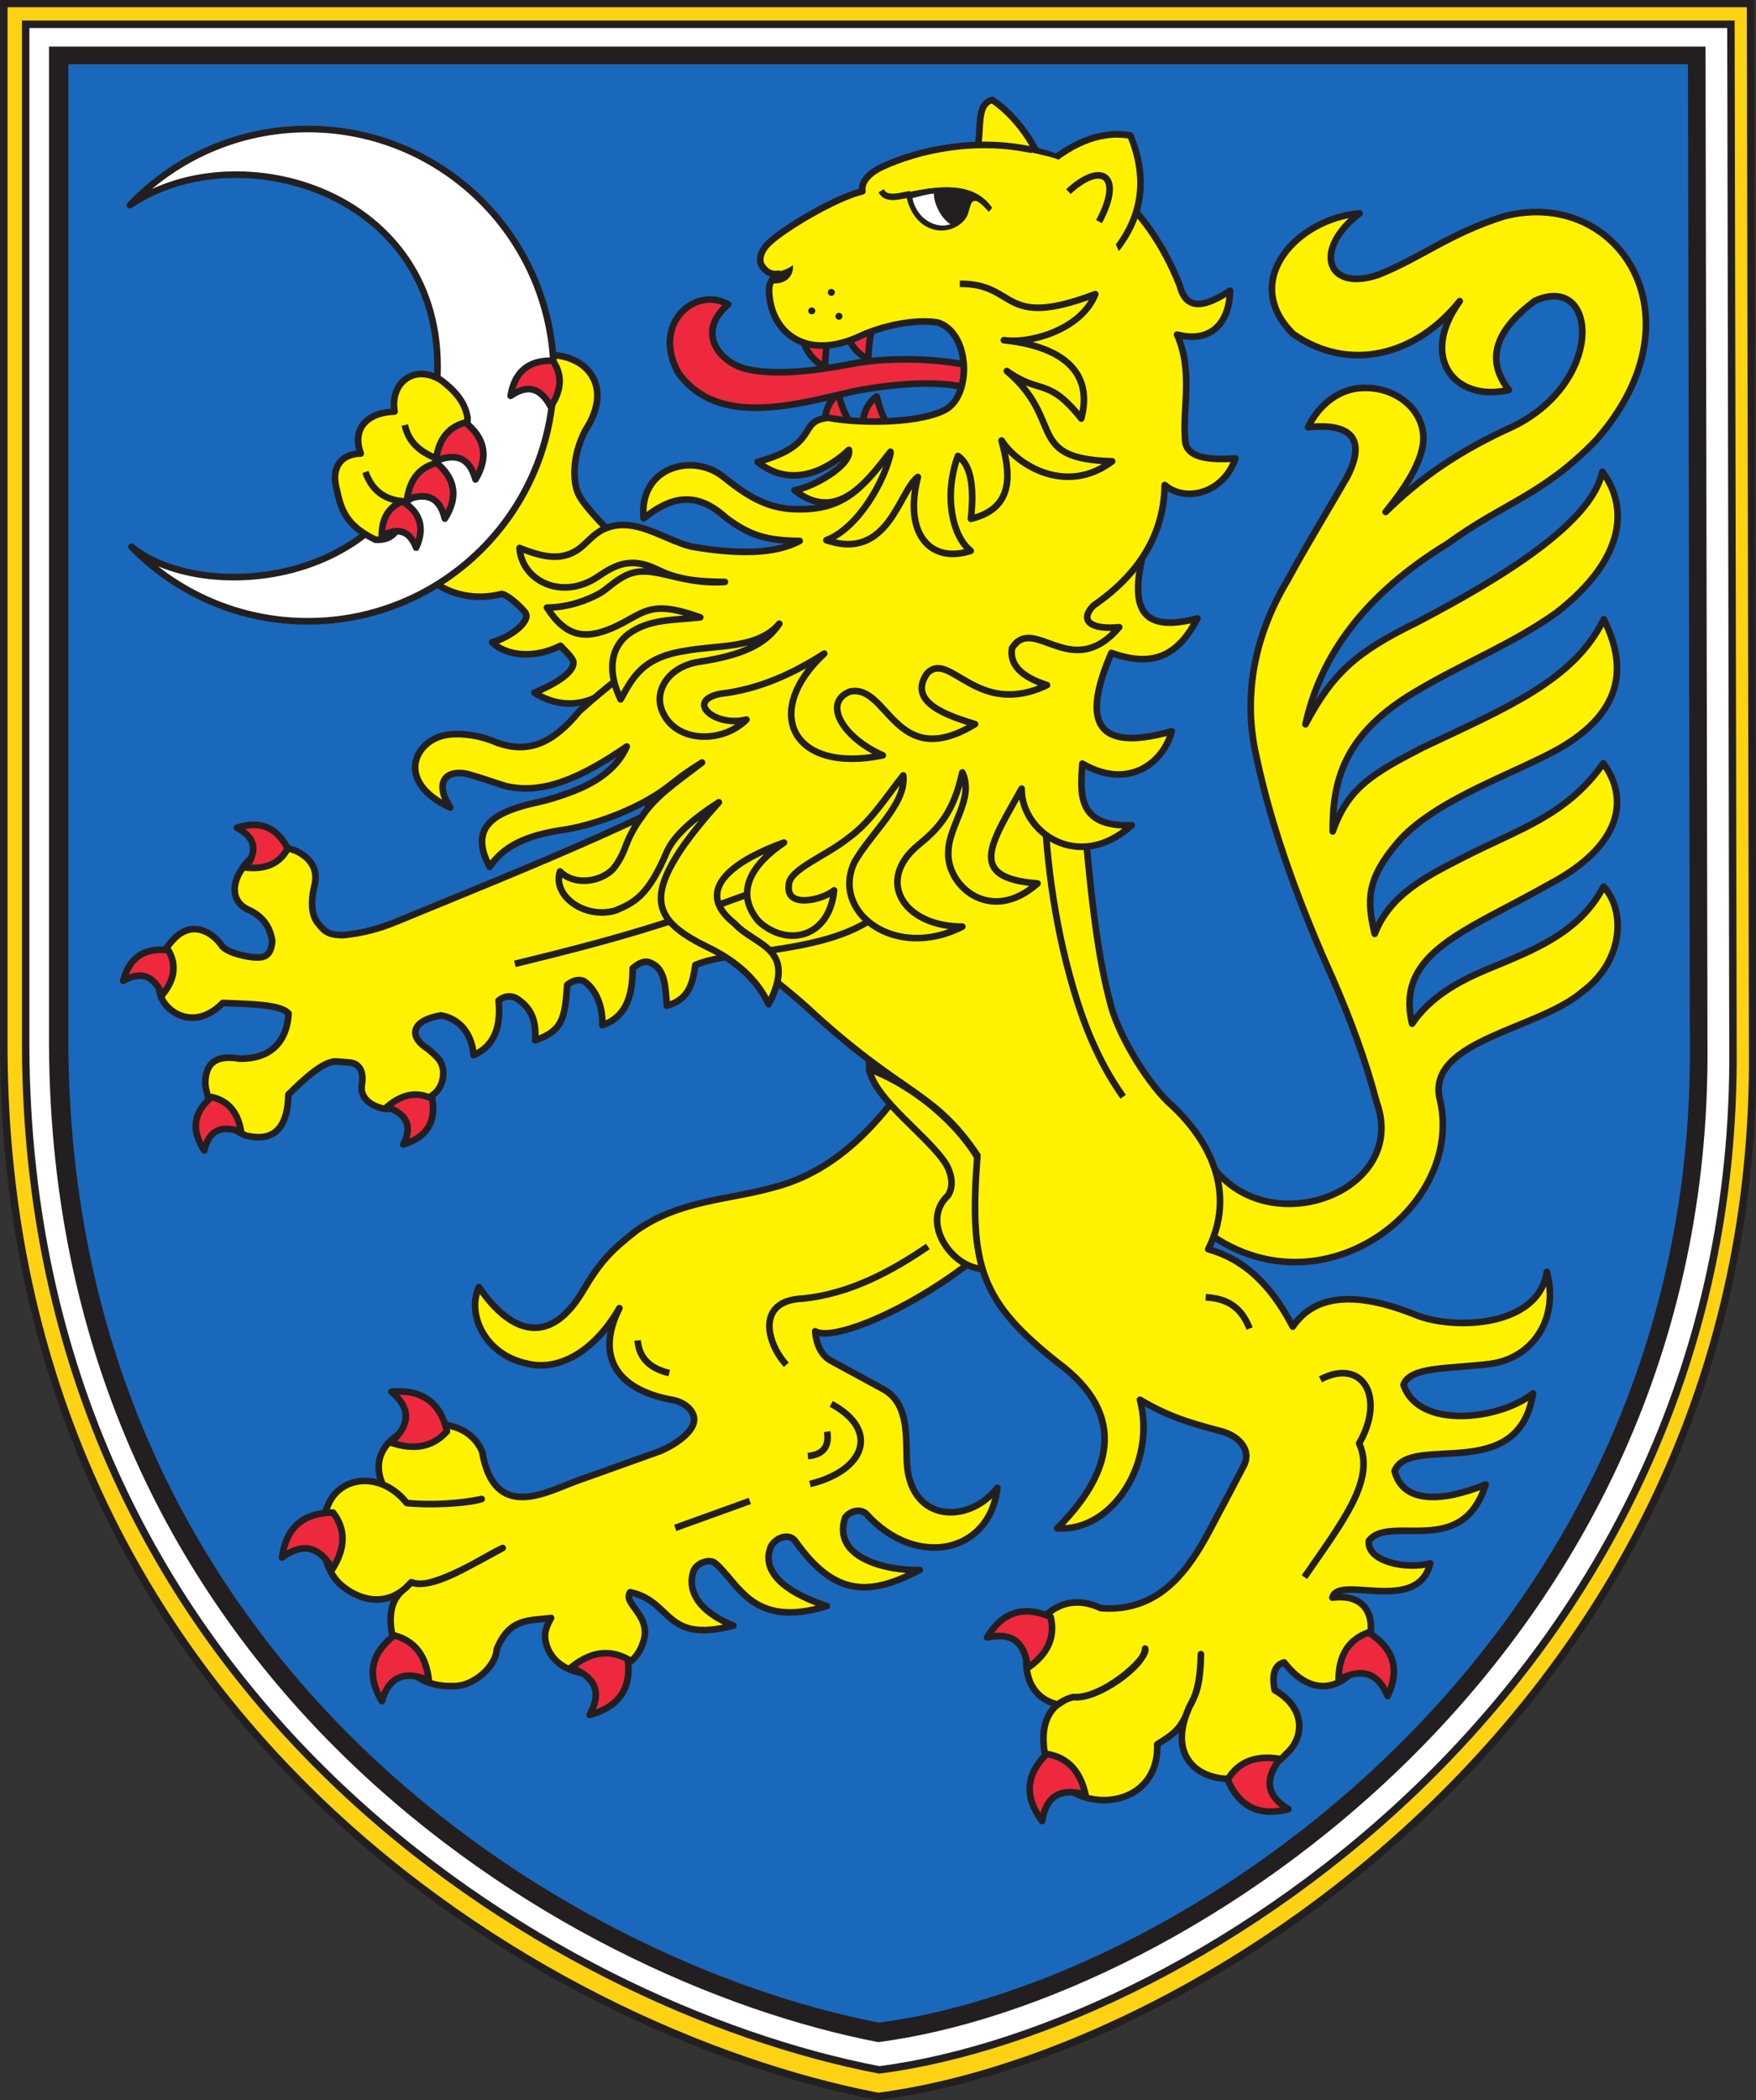 <?xml version="1.0" encoding="UTF-8" standalone="no"?>
<!-- Created with Inkscape (http://www.inkscape.org/) -->

<svg
   width="400mm"
   height="478.15mm"
   viewBox="0 0 400 478.15"
   version="1.1"
   id="svg7919"
   xmlns="http://www.w3.org/2000/svg"
   xmlns:svg="http://www.w3.org/2000/svg">
  <rect x="0" y="0" width="400" height="478.15" fill="#333333" stroke="none"/>
  <defs
     id="defs7916" />
  <g
     id="layer1">
    <g
       id="g3018"
       transform="matrix(0.843,0,0,-0.84,-180.197,760.699)">
      <path
         d="m 214.794,620.816 8e-4,283.83 H 686.775 L 687.341,620.816 C 688.814,447.328 539.659,348.912 451.067,337.415 360.343,354.847 215.659,441.191 214.794,620.816 Z"
         style="fill:#fcd213;fill-opacity:1;fill-rule:evenodd;stroke:#231f20;stroke-width:2.01;stroke-linecap:butt;stroke-linejoin:miter;stroke-miterlimit:22.926;stroke-dasharray:none;stroke-opacity:1"
         id="path3020" />
    </g>
    <g
       id="g3022"
       transform="matrix(0.823,0,0,-0.821,-180.197,760.699)">
      <path
         d="m 226.056,635.985 8e-4,283.83 h 471.98 l 0.566,-283.83 C 700.076,462.498 550.921,364.081 462.329,352.584 371.606,370.016 226.922,456.36 226.056,635.985 Z"
         style="fill:#ffffff;fill-opacity:1;fill-rule:evenodd;stroke:#231f20;stroke-width:2.056;stroke-linecap:butt;stroke-linejoin:miter;stroke-miterlimit:22.926;stroke-dasharray:none;stroke-opacity:1"
         id="path3024" />
    </g>
    <g
       id="g3026"
       transform="matrix(1.252,0,0,-1.277,-180.197,760.699)">
      <path
         d="m 152.841,409.372 6e-4,178.012 h 301.387 l 0.361,-178.012 C 455.53,300.564 360.286,238.84 303.715,231.629 245.782,242.562 153.393,296.715 152.841,409.372"
         style="fill:#231f20;fill-opacity:1;fill-rule:evenodd;stroke:none"
         id="path3028" />
    </g>
    <g
       id="g3030"
       transform="matrix(0.786,0,0,-0.783,-180.197,760.699)">
      <path
         d="m 250.148,667.941 3e-4,283.83 h 467.213 l 0.56,-283.83 C 719.38,494.453 571.731,396.038 484.034,384.54 394.226,401.972 251.004,488.316 250.148,667.941 Z"
         style="fill:#1a68bb;fill-opacity:1;fill-rule:evenodd;stroke:#1a68bb;stroke-width:2.156;stroke-linecap:butt;stroke-linejoin:miter;stroke-miterlimit:22.926;stroke-dasharray:none;stroke-opacity:1"
         id="path3032" />
    </g>
    <g
       id="g3034"
       transform="matrix(0.947,0.263,0.263,-0.947,-180.197,760.699)">
      <path
         d="m 179.217,659.511 c -9.27,2.637 -22.884,11.715 -31.843,18.059 -4.748,-5.064 -10.336,-5.779 -15.564,-4.221 3.733,2.934 7.838,6.973 6.764,9.398 -0.729,1.054 -3.128,2.217 -3.846,2.699 -5.013,-4.593 -11.534,-5.654 -15.451,-3.45 3.921,2.366 7.346,7.167 5.578,8.636 -1.054,0.874 -4.701,2.801 -6.419,2.758 -11.609,-6.69 -23.755,0.567 -21.981,6.088 l 7.666,42.405 c 8.506,13.391 28.243,10.248 22.797,-6.875 -1.431,-7.045 0.632,-12.098 1.929,-13.944 2.634,-4.336 22.714,-13.813 26.775,-15.73 27.094,-12.793 65.258,-21.208 89.296,-25.841 l -17.902,-33.702 c -20.987,0.847 -28.3,5.288 -47.799,13.721 z"
         style="fill:#fff200;fill-opacity:1;fill-rule:evenodd;stroke:#231f20;stroke-width:1.533;stroke-linecap:butt;stroke-linejoin:round;stroke-miterlimit:22.926;stroke-dasharray:none;stroke-opacity:1"
         id="path3036" />
    </g>
    <g
       id="g3038"
       transform="matrix(0,3.547,3.547,0,-180.197,760.699)">
      <path
         d="m -190.384,86.367 c 8.724,0 15.798,-7.075 15.798,-15.798 0,-4.442 -1.835,-8.457 -4.787,-11.328 3.99,4.861 2.576,19.392 -10.984,19.652 -11.744,0.435 -15.672,-12.739 -10.939,-19.748 -3.011,2.877 -4.887,6.932 -4.887,11.424 0,8.724 7.075,15.798 15.799,15.798 z"
         style="fill:#ffffff;fill-opacity:1;fill-rule:evenodd;stroke:#231f20;stroke-width:0.425;stroke-linecap:butt;stroke-linejoin:round;stroke-miterlimit:22.926;stroke-dasharray:none;stroke-opacity:1"
         id="path3040" />
    </g>
    <g
       id="g3042"
       transform="matrix(0.879,0,0,-0.877,-180.197,760.699)">
      <path
         d="m 452.389,822.911 c 10.56,1.863 3.104,17.015 9.786,18.531 10.872,-7.384 19.011,-25.052 13.488,-34.976 -18.636,-2.933 -23.454,4.823 -23.273,16.445 z"
         style="fill:#fff200;fill-opacity:1;fill-rule:evenodd;stroke:#231f20;stroke-width:1.717;stroke-linecap:butt;stroke-linejoin:round;stroke-miterlimit:22.926;stroke-dasharray:none;stroke-opacity:1"
         id="path3044" />
    </g>
    <g
       id="g3046"
       transform="matrix(0.709,-0.299,-0.299,-0.709,-180.197,760.699)">
      <path
         d="m 795.993,365.58 c 4.032,-30.598 51.248,-33.425 52.729,-4.513 1.741,12.127 2.402,25.116 2.235,38.764 -0.564,22.895 0.415,47.061 4.683,69.21 3.107,17.805 13.021,33.017 28.715,44.536 9.142,7.266 18.813,14.24 28.219,21.36 9.32,7.783 7.809,14.161 -4.975,18.048 5.414,4.8 13.179,7.173 20.043,4.156 9.633,-3.9 14.541,-14.853 8.684,-23.085 -3.264,-4.588 -9.367,-8.928 -17.301,-13.108 13.651,5.412 27.309,8.224 44.782,8.653 30.267,1.829 40.577,32.289 20.182,31.734 -13.592,-3.355 -20.405,-9.956 -17.309,-21.301 -16.078,2.737 -20.961,19.114 -3.193,29.875 -18.203,-9.891 -38.428,-6.86 -49.215,10.214 -8.581,20.771 14.639,31.001 31.98,25.218 -16.884,-4.33 -18.205,-17.707 -2.018,-18.881 13.265,-0.338 24.061,3.035 40.848,1.489 34.489,-4.758 43.703,-50.285 -0.274,-71.585 -20.944,-8.988 -32.417,-6.46 -52.438,-11.162 -28.902,-4.354 -47.712,-16.104 -59.618,-32.913 13.361,10.866 22.297,13.888 42.062,14.955 29.288,2.435 59.249,7.164 67.952,19.735 2.931,-11.68 -2.477,-26.081 -28.77,-33.15 -16.133,-3.536 -30.406,-2.925 -47.691,-5.314 -24.512,-3.375 -32.775,-15.008 -38.437,-28.572 9.217,10.22 17.788,11.25 34.52,12.535 27.426,1.171 48.784,0.963 63.803,14.13 0.968,-14.408 -4.216,-27.619 -27.849,-30.216 -15.488,-1.541 -39.606,0.339 -54.068,-6.951 -12.61,-6.354 -15.015,-12.046 -16.721,-22.245 8.806,9.148 21.33,9.769 33.087,10.646 18.14,1.353 32.832,-0.543 48.874,9.557 2.997,-12.479 -4.131,-24.561 -28.495,-26.731 -14.082,-1.639 -26.413,-1.887 -35.735,-4.261 -9.618,-2.45 -16.033,-7.164 -17.865,-18.009 8.04,5.246 17.631,6.225 26.939,6.178 14.684,-0.075 29.104,-0.699 41.061,9.194 3.293,-9.19 -3.117,-22.601 -17.724,-26.193 -16.147,-5.332 -47.197,4.456 -51.26,-12.116 -4.793,-34.322 -61.873,-48.105 -81.704,-5.023 z"
         style="fill:#fff200;fill-opacity:1;fill-rule:evenodd;stroke:#231f20;stroke-width:1.958;stroke-linecap:butt;stroke-linejoin:round;stroke-miterlimit:22.926;stroke-dasharray:none;stroke-opacity:1"
         id="path3048" />
    </g>
    <g
       id="g3050"
       transform="matrix(0.683,0,0,-0.683,-180.197,760.699)">
      <path
         d="m 572.177,762.104 c -13.079,-20.949 -28.213,-38.554 -50.686,-44.213 -14.427,-4.079 -31.118,-4.12 -45.514,-14.394 -8.425,-6.604 -11.864,-10.16 -17.64,-19.856 -10.867,-18.494 -23.837,-14.915 -34.789,1.125 -4.199,-9.378 2.274,-22.618 15.95,-25.488 9.665,-2.525 21.82,2.792 30.919,18.457 -7.906,-15.634 -1.419,-27.183 17.709,-30.589 3.715,-0.714 6.352,-2.964 7.049,-5.352 1.55,-5.314 -8.283,-10.772 -12.177,-12.078 l -26.724,-9.556 c -10.011,-3.577 -27.549,-13.973 -31.624,9.685 -7.132,17.477 -41.755,8.057 -33.155,-10.924 2.791,-1.09 5.727,-3.218 7.984,-6.143 7.146,-0.781 19.805,-0.293 25.001,1.33 -6.462,-1.356 -15.668,-2.227 -25.001,-1.33 -8.255,10.24 -21.089,9.265 -25.74,0.384 -3.853,-7.588 -3.127,-20.878 3.203,-27.119 5.551,-5.285 15.927,-9.086 24.061,0.334 4.135,-1.612 10.518,0.844 16.684,3.982 5.27,2.683 10.383,5.865 13.795,7.428 -9.571,-5.176 -24.881,-14.306 -30.478,-11.41 -0.579,-0.645 -1.407,-1.479 -2.034,-2.05 -4.643,-3.348 -5.441,-8.571 -4.521,-14.47 2.014,-8.951 6.579,-18.77 21.154,-18.074 5.725,-0.081 13.611,6.162 13.901,12.287 4.442,10.7 10.909,9.336 18.13,10.4 -1.832,-3.225 -2.154,-4.969 -1.972,-6.939 1.932,-15.166 27.727,-15.588 32.387,-1.951 3.949,9.522 -6.828,13.501 -4.043,17.479 14.346,-3.131 11.123,-17.212 34.418,-11.146 -12.016,4.82 -15.382,11.947 -13.319,18.098 0.787,2.602 5.329,4.496 7.365,2.623 7.952,-6.878 12.387,-21.856 37.126,-14.208 -20.099,6.67 -20.786,15.142 -18.557,20.023 1.747,3.054 6.291,4.413 8.167,1.439 13.488,-18.981 25.312,-17.716 41.363,-9.441 -11.03,-0.302 -29.311,4.012 -24.876,17.441 1.543,2.261 4.951,3.063 6.952,1.377 16.609,-18.552 41.322,-13.336 43.826,8.56 -9.798,-12.507 -30.069,-11.669 -30.237,10.067 -0.144,9.115 0.043,18.563 -7.923,22.882 l -17.343,9.425 c -4.385,2.379 -5.082,7.806 -5.261,9.816 9.143,-5.505 66.853,23.228 81.352,58.132 z"
         style="fill:#fff200;fill-opacity:1;fill-rule:evenodd;stroke:#231f20;stroke-width:2.204;stroke-linecap:butt;stroke-linejoin:round;stroke-miterlimit:22.926;stroke-dasharray:none;stroke-opacity:1"
         id="path3052" />
    </g>
    <g
       id="g3054"
       transform="matrix(0.675,-0.108,-0.108,-0.675,-180.197,760.699)">
      <path
         d="m 575.386,582.807 c -0.454,-6.108 2.836,-10.003 8.689,-12.384"
         style="fill:none;stroke:#231f20;stroke-width:2.204;stroke-linecap:butt;stroke-linejoin:round;stroke-miterlimit:22.926;stroke-dasharray:none;stroke-opacity:1"
         id="path3056" />
    </g>
    <g
       id="g3058"
       transform="matrix(0.683,0,0,-0.683,-180.197,760.699)">
      <path
         d="m 489.029,604.49 24.891,8.972"
         style="fill:none;stroke:#231f20;stroke-width:2.204;stroke-linecap:butt;stroke-linejoin:round;stroke-miterlimit:22.926;stroke-dasharray:none;stroke-opacity:1"
         id="path3060" />
    </g>
    <g
       id="g3062"
       transform="matrix(0.683,0,0,-0.683,-180.197,760.699)">
      <path
         d="m 541.062,645.821 c 16.288,-8.783 11.303,-22.213 -7.089,-26.703"
         style="fill:none;stroke:#231f20;stroke-width:2.204;stroke-linecap:butt;stroke-linejoin:round;stroke-miterlimit:22.926;stroke-dasharray:none;stroke-opacity:1"
         id="path3064" />
    </g>
    <g
       id="g3066"
       transform="matrix(0.672,-0.12,-0.12,-0.673,-180.197,760.699)">
      <path
         d="m 643.402,531.299 c -0.082,-5.178 -2.821,-7.297 -7.763,-6.88"
         style="fill:none;stroke:#231f20;stroke-width:2.204;stroke-linecap:butt;stroke-linejoin:round;stroke-miterlimit:22.926;stroke-dasharray:none;stroke-opacity:1"
         id="path3068" />
    </g>
    <g
       id="g3070"
       transform="matrix(-0.504,0.435,0.436,0.505,-180.197,760.699)">
      <path
         d="m -741.962,-239.852 c -8.699,6.367 -10.126,13.974 -5.527,22.607 7.344,0.99 12.943,-2.479 17.094,-9.643 -10.242,-0.164 -12.678,-5.409 -11.567,-12.964 z"
         style="fill:#ee293d;fill-opacity:1;fill-rule:evenodd;stroke:#231f20;stroke-width:2.258;stroke-linecap:butt;stroke-linejoin:round;stroke-miterlimit:22.926;stroke-dasharray:none;stroke-opacity:1"
         id="path3072" />
    </g>
    <g
       id="g3074"
       transform="matrix(0.457,0.491,0.489,-0.455,-180.197,760.699)">
      <path
         d="m -195.008,682.134 c -6.675,8.126 -6.05,15.824 0.625,23.165 7.306,-0.687 11.768,-5.308 13.872,-13.187 -9.868,2.139 -13.581,-2.402 -14.496,-9.977 z"
         style="fill:#ee293d;fill-opacity:1;fill-rule:evenodd;stroke:#231f20;stroke-width:2.256;stroke-linecap:butt;stroke-linejoin:round;stroke-miterlimit:22.926;stroke-dasharray:none;stroke-opacity:1"
         id="path3076" />
    </g>
    <g
       id="g3078"
       transform="matrix(0.643,0.154,0.153,-0.64,-180.197,760.699)">
      <path
         d="m 261.699,646.423 c -7.413,7.686 -7.35,15.405 -1.091,23.151 7.5,-0.225 12.394,-4.553 15.127,-12.281 -10.222,1.511 -13.669,-3.253 -14.037,-10.869 z"
         style="fill:#ee293d;fill-opacity:1;fill-rule:evenodd;stroke:#231f20;stroke-width:2.29;stroke-linecap:butt;stroke-linejoin:round;stroke-miterlimit:22.926;stroke-dasharray:none;stroke-opacity:1"
         id="path3080" />
    </g>
    <g
       id="g3082"
       transform="matrix(-0.611,-0.255,0.255,-0.611,-180.197,760.699)">
      <path
         d="m -222.97,699.084 c -8.545,6.642 -9.696,14.29 -4.719,22.771 7.459,0.754 12.983,-2.893 16.902,-10.186 -10.354,0.164 -13.016,-4.999 -12.183,-12.585 z"
         style="fill:#ee293d;fill-opacity:1;fill-rule:evenodd;stroke:#231f20;stroke-width:2.275;stroke-linecap:butt;stroke-linejoin:round;stroke-miterlimit:22.926;stroke-dasharray:none;stroke-opacity:1"
         id="path3084" />
    </g>
    <g
       id="g3086"
       transform="matrix(0.694,0,0,-0.694,-180.197,760.699)">
      <path
         d="m 564.201,687.226 c -12.022,-8.231 -25.704,-15.547 -40.945,-17.088 -15.892,-0.637 -11.77,-14.968 -5.504,-21.728"
         style="fill:none;stroke:#231f20;stroke-width:2.169;stroke-linecap:butt;stroke-linejoin:round;stroke-miterlimit:22.926;stroke-dasharray:none;stroke-opacity:1"
         id="path3088" />
    </g>
    <g
       id="g3090"
       transform="matrix(0.678,-0.041,-0.041,-0.678,-180.197,760.699)">
      <path
         d="m 601.741,726.626 c 1.153,-10.402 18.763,-23.906 23.867,-33.517 2.122,-4.506 1.665,-8.082 -0.088,-10.43 -13.527,-11.237 9.611,-36.72 19.986,-19.277 l 20.718,15.222 -30.207,16.597 c -8.11,14.918 -22.907,26.461 -34.276,31.404 z"
         style="fill:#fff200;fill-opacity:1;fill-rule:evenodd;stroke:#231f20;stroke-width:2.217;stroke-linecap:butt;stroke-linejoin:miter;stroke-miterlimit:22.926;stroke-dasharray:none;stroke-opacity:1"
         id="path3092" />
    </g>
    <g
       id="g3094"
       transform="matrix(0.684,0,0,-0.683,-180.197,760.699)">
      <path
         d="m 492.483,870.601 c -37.452,-42.551 12.395,-68.114 39.417,-92.35 32.345,-30.144 42.247,-27.549 57.042,-49.612 -2.83,-37.018 1.167,-48.676 26.522,-68.888 24.513,-18.043 17.452,-37.965 0.059,-55.418 18.412,-1.302 33.089,21.957 27.564,42.861 9.632,-5.707 16.518,-7.671 26.345,-10.313 6.035,-1.28 11.414,-6.267 7.963,-12.164 l -6.165,-11.771 c -7.451,-13.349 -16.303,-37.155 -41.214,-35.21 -22.869,10.781 -34.751,-27.684 -14.221,-32.111 3.2,2.181 3.019,1.776 5.099,2.488 7.556,-1.19 23.966,10.512 23.907,16.148 1.179,-3.479 -14.709,-17.021 -23.907,-16.149 -8.897,-2.372 -10.403,-9.928 -9.855,-16.072 1.841,-24.084 38.685,-24.813 37.787,0.298 5.197,3.233 8.05,5.13 10.305,11.553 1.523,3.822 4.073,5.393 4.249,18.502 -0.238,-13.682 -3.542,-16.305 -4.249,-18.502 -10.173,-24.124 18.933,-29.9 32.711,-14.677 5.931,5.269 6.678,15.122 -3.911,21.191 -0.589,3.312 -0.999,8.179 3.172,9.24 21.16,-27.287 43.761,25.131 16.061,21.591 1.888,7.824 28.379,-5.782 32.6,11.443 -7.665,-2.191 -21.228,0.476 -20.455,7.496 6.939,9.056 31.149,-6.219 38.899,18.791 -14.297,-5.884 -27.58,-6.554 -30.324,4.505 5.179,12.674 41.286,-4.845 46.102,25.831 -10.97,-8.802 -38.084,-12.193 -43.127,2.857 2.13,6.253 15.524,5.26 28.995,7.014 13.58,1.825 22.978,14.499 18.729,30.64 -2.741,-18.245 -30.185,-19.429 -42.997,-14.605 -22.029,9.017 -34.827,6.318 -41.625,-3.648 -5.415,10.377 -13.677,21.822 -28.142,25.798 10.678,21.435 -2.799,39.248 -11.917,47.758 -7.234,6.138 -17.437,22.231 -20.494,33.468 -8.068,29.902 -7.735,66.031 -13.689,100.257 l -62.147,32.935 z"
         style="fill:#fff200;fill-opacity:1;fill-rule:evenodd;stroke:#231f20;stroke-width:2.204;stroke-linecap:butt;stroke-linejoin:round;stroke-miterlimit:22.926;stroke-dasharray:none;stroke-opacity:1"
         id="path3096" />
    </g>
    <g
       id="g3098"
       transform="matrix(0.668,-0.145,-0.145,-0.668,-180.197,760.699)">
      <path
         d="m 794.667,524.145 c 5.882,-1.623 10.769,-4.753 12.106,-13.266"
         style="fill:none;stroke:#231f20;stroke-width:2.204;stroke-linecap:butt;stroke-linejoin:round;stroke-miterlimit:22.926;stroke-dasharray:none;stroke-opacity:1"
         id="path3100" />
    </g>
    <g
       id="g3102"
       transform="matrix(0.682,0.045,0.045,-0.682,-180.197,760.699)">
      <path
         d="m 659.172,698.433 c 13.368,8.188 22.181,-4.289 14.268,-20.422 6.277,-11.679 -3.563,-26.04 -15.271,-45.653"
         style="fill:none;stroke:#231f20;stroke-width:2.204;stroke-linecap:butt;stroke-linejoin:round;stroke-miterlimit:22.926;stroke-dasharray:none;stroke-opacity:1"
         id="path3104" />
    </g>
    <g
       id="g3106"
       transform="matrix(0.675,0.108,0.11,-0.675,-180.197,760.699)">
      <path
         d="m 467.302,932.106 c 4.479,-21.404 10.991,-43.168 21.881,-64.724 4.949,-9.798 11.61,-20.208 20.159,-28.834"
         style="fill:none;stroke:#231f20;stroke-width:2.207;stroke-linecap:butt;stroke-linejoin:round;stroke-miterlimit:22.926;stroke-dasharray:none;stroke-opacity:1"
         id="path3108" />
    </g>
    <g
       id="g3110"
       transform="matrix(0.299,0.448,0.449,-0.299,-180.197,760.699)">
      <path
         d="m -731.138,1147.25 c -7.787,7.298 -8.192,15.008 -2.481,23.06 7.421,0.156 12.516,-3.917 15.684,-11.495 -10.186,0.99 -13.302,-3.942 -13.203,-11.565 z"
         style="fill:#ee293d;fill-opacity:1;fill-rule:evenodd;stroke:#231f20;stroke-width:2.79;stroke-linecap:butt;stroke-linejoin:round;stroke-miterlimit:22.926;stroke-dasharray:none;stroke-opacity:1"
         id="path3112" />
    </g>
    <g
       id="g3114"
       transform="matrix(0.649,0.113,0.113,-0.65,-180.197,760.699)">
      <path
         d="m 534.528,625.431 c -7.774,7.31 -8.166,15.021 -2.442,23.064 7.421,0.145 12.51,-3.935 15.664,-11.518 -10.184,1.004 -13.308,-3.923 -13.223,-11.546 z"
         style="fill:#ee293d;fill-opacity:1;fill-rule:evenodd;stroke:#231f20;stroke-width:2.283;stroke-linecap:butt;stroke-linejoin:round;stroke-miterlimit:22.926;stroke-dasharray:none;stroke-opacity:1"
         id="path3116" />
    </g>
    <g
       id="g3118"
       transform="matrix(0.176,0.633,0.633,-0.176,-180.197,760.699)">
      <path
         d="m -403.716,752.1 c -7.292,7.719 -7.188,15.438 -0.957,23.156 7.418,-0.258 12.236,-4.608 14.898,-12.348 -10.102,1.555 -13.537,-3.193 -13.941,-10.808 z"
         style="fill:#ee293d;fill-opacity:1;fill-rule:evenodd;stroke:#231f20;stroke-width:2.293;stroke-linecap:butt;stroke-linejoin:round;stroke-miterlimit:22.926;stroke-dasharray:none;stroke-opacity:1"
         id="path3120" />
    </g>
    <g
       id="g3122"
       transform="matrix(0.347,-0.567,-0.566,-0.346,-180.197,760.699)">
      <path
         d="m 819.395,-334.565 c -7.641,7.355 -7.976,15.067 -2.259,23.077 7.343,0.102 12.349,-4.008 15.418,-11.608 -10.068,1.063 -13.192,-3.845 -13.159,-11.469 z"
         style="fill:#ee293d;fill-opacity:1;fill-rule:evenodd;stroke:#231f20;stroke-width:2.271;stroke-linecap:butt;stroke-linejoin:round;stroke-miterlimit:22.926;stroke-dasharray:none;stroke-opacity:1"
         id="path3124" />
    </g>
    <g
       id="g3126"
       transform="matrix(0.679,0.073,0.073,-0.679,-180.197,760.699)">
      <path
         d="m 472.46,871.726 c -9.98,-22.283 -50.424,-23.3 -64.192,-31.054 -0.225,-6.04 -0.732,-11.579 -7.977,-14.523 -1.131,5.973 -1.831,11.971 -6.571,13.521 -1.882,0.847 -3.914,0.073 -6.097,-2.324 1.045,-10.163 -0.969,-16.591 -8.047,-19.973 -0.321,5.415 -2.972,11.524 -7.671,13.972 -1.73,0.577 -3.534,-0.032 -5.415,-1.824 0.438,-11.514 0.013,-15.376 -8.683,-19.552 -0.16,7.762 -3.474,11.266 -7.914,13.388 -2.133,0.658 -3.994,0.16 -5.584,-1.492 1.689,-8.2 0.457,-15.059 -6.349,-18.998 -1.327,6.997 -5.875,11.607 -12.264,12.033 -9.623,-2.736 -9.796,-7.946 -4.024,-11.095 1.62,-0.768 4.657,-3.086 5.25,-3.94 2.697,-3.288 1.881,-8.65 -0.593,-11.146 -4.246,-4.248 -9.672,-6.281 -15.906,-6.799 -4.953,0.353 -8.849,2.988 -8.465,7.301 0.271,5.789 -2.895,6.813 -4.726,6.802 l -4.375,-0.117 c -4.693,-0.071 -11.27,-8.271 -14.922,-12.658 0.952,-11.223 -3.146,-16.477 -12.86,-15.09 -9.393,3.242 -13.442,8.804 -15.06,15.422 -0.986,7.665 3.161,10.289 10.491,9.784 9.058,0.822 15.111,6.144 14.588,16.735 -2.997,2.729 -12.512,1.782 -22.198,1.137 -7.72,-9.768 -17.387,-5.988 -20.648,-0.294 -2.978,6.758 -2.879,13.007 1.961,19.511 5.303,7.129 12.529,4.29 16.618,-0.565 2.365,-1.95 8.484,-2.575 11.393,-2.392 3.146,0.216 4.989,1.308 4.884,5.999 -1.081,4.317 -3.877,8.115 -9.602,9.739 -5.805,2.417 -5.476,8.264 -3.257,12.648 3.12,6.721 9.444,10.801 17.767,8.292 4.573,-1.733 7.954,-4.875 7.103,-11.049 -0.338,-2.267 -0.963,-9.188 2.916,-12.459 2.408,-2.552 4.284,-3.1 8.46,-2.653 6.756,1.459 11.902,3.536 17.14,6.382 43.632,23.708 86.743,46.059 125.903,76.129 z"
         style="fill:#fff200;fill-opacity:1;fill-rule:evenodd;stroke:#231f20;stroke-width:2.204;stroke-linecap:butt;stroke-linejoin:round;stroke-miterlimit:22.926;stroke-dasharray:none;stroke-opacity:1"
         id="path3128" />
    </g>
    <g
       id="g3130"
       transform="matrix(-0.305,0.441,0.443,0.306,-180.197,760.699)">
      <path
         d="m -1126.304,-246.914 c -8.473,6.518 -9.73,14.148 -5.006,22.7 7.285,0.861 12.751,-2.705 16.711,-9.94 -10.133,0.015 -12.65,-5.187 -11.705,-12.759 z"
         style="fill:#ee293d;fill-opacity:1;fill-rule:evenodd;stroke:#231f20;stroke-width:2.8;stroke-linecap:butt;stroke-linejoin:round;stroke-miterlimit:22.926;stroke-dasharray:none;stroke-opacity:1"
         id="path3132" />
    </g>
    <g
       id="g3134"
       transform="matrix(0.314,0.437,0.435,-0.312,-180.197,760.699)">
      <path
         d="m -585.975,901.748 c -6.68,8.124 -6.057,15.822 0.614,23.166 7.306,-0.685 11.77,-5.304 13.878,-13.182 -9.87,2.135 -13.581,-2.407 -14.492,-9.983 z"
         style="fill:#ee293d;fill-opacity:1;fill-rule:evenodd;stroke:#231f20;stroke-width:2.812;stroke-linecap:butt;stroke-linejoin:round;stroke-miterlimit:22.926;stroke-dasharray:none;stroke-opacity:1"
         id="path3136" />
    </g>
    <g
       id="g3138"
       transform="matrix(0.515,0.113,0.113,-0.517,-180.197,760.699)">
      <path
         d="m 218.097,1012.463 c -7.743,7.484 -7.932,15.202 -1.86,23.112 7.588,-0.024 12.675,-4.219 15.69,-11.871 -10.38,1.236 -13.709,-3.618 -13.831,-11.241 z"
         style="fill:#ee293d;fill-opacity:1;fill-rule:evenodd;stroke:#231f20;stroke-width:2.846;stroke-linecap:butt;stroke-linejoin:round;stroke-miterlimit:22.926;stroke-dasharray:none;stroke-opacity:1"
         id="path3140" />
    </g>
    <g
       id="g3142"
       transform="matrix(-0.493,-0.199,0.199,-0.491,-180.197,760.699)">
      <path
         d="m -120.891,1067.631 c -8.374,6.82 -9.331,14.489 -4.141,22.863 7.476,0.597 12.906,-3.165 16.64,-10.537 -10.347,0.382 -13.14,-4.725 -12.499,-12.326 z"
         style="fill:#ee293d;fill-opacity:1;fill-rule:evenodd;stroke:#231f20;stroke-width:2.841;stroke-linecap:butt;stroke-linejoin:round;stroke-miterlimit:22.926;stroke-dasharray:none;stroke-opacity:1"
         id="path3144" />
    </g>
    <g
       id="g3146"
       transform="matrix(0.882,0.182,0.182,-0.882,-180.197,760.699)">
      <path
         d="m 202.044,655.376 c 22.076,10.475 35.231,17.119 60.638,33.204"
         style="fill:none;stroke:#231f20;stroke-width:1.673;stroke-linecap:butt;stroke-linejoin:round;stroke-miterlimit:22.926;stroke-dasharray:none;stroke-opacity:1"
         id="path3148" />
    </g>
    <path
       d="m 182.685,183.635 16.333,21.896 5.885,4.353 6.051,-15.551 -12.478,-14.667 z"
       style="fill:#fff200;fill-opacity:1;fill-rule:evenodd;stroke:none;stroke-width:1.277"
       id="path3150" />
    <g
       id="g3152"
       transform="matrix(0.684,0,0,-0.683,-180.197,760.699)">
      <path
         d="m 651.329,952.093 c -11.849,-32.992 -14.987,-51.249 10.893,-44.473 -5.853,-11.21 -13.63,-16.929 -28.646,-11.483 -8.723,-20.114 -7.816,-34.074 20.08,-26.122 -2.616,-10.263 -14.223,-19.849 -29.758,-10.783 -0.614,-9.469 -2.107,-21.302 16.433,-20.536 -17.684,-16.014 -36.864,-2.26 -36.648,12.185 -10.117,-18.177 -18.642,-29.767 5.282,-31.587 -15.622,-13.932 -30.49,-0.775 -29.694,10.723 0.169,8.658 8.75,17.518 4.659,26.278 -2.888,-13.23 -7.932,-18.714 -14.485,-24.046 -14.803,-12.04 -4.966,-27.414 14.488,-27.341 -22.258,-11.457 -43.897,4.702 -35.901,21.537 5.406,9.618 17.361,19.485 16.218,28.854 -5.761,-7.247 -10.822,-15.426 -18.07,-20.697 -8.067,-6.474 -19.961,-10.546 -20.046,-15.899 -1.064,-7.882 11.23,-4.955 15.082,-1.711 -1.545,-15.859 -15.703,-19.102 -25.178,-10.272 -8.45,10.051 -1.481,19.433 8.485,26.191 -14.06,-5.019 -31.655,-15.032 -16.4,-27.029 6.864,-7.489 21.022,-7.98 11.298,-26.864 -3.557,7.681 -10.103,14.067 -20.135,18.942 -16.971,8.244 -20.453,15.394 -9.204,32.465 3.732,5.51 8.171,10.744 12.756,15.919 -8.447,-5.374 -15.28,-11.362 -17.494,-16.914 -6,-14.052 -10.531,-16.504 -16.866,-19.145 -10.207,-3.045 -21.182,4.82 -18.537,12.997 4.745,-4.833 13.461,-3.563 17.69,0.839 1.478,1.834 2.725,3.919 3.822,6.673 1.436,3.97 3.25,7.409 5.514,10.393 4.596,7.081 10.847,11.204 20.267,18.406 -7.155,-4.494 -7.631,-5.298 -12.054,-8.591 -8.715,-6.487 -22.393,-11.867 -33.206,-13.707 -13.558,-1.876 -20.954,-5.738 -25.442,-12.476 -7.267,13.502 1.764,18.489 16.269,21.596 3.094,0.663 6.555,1.78 9.78,2.938 8.541,3.061 16.126,7.728 19.587,15.578 -15.143,-10.375 -27.994,-16.201 -40.378,-13.158 -4.89,1.522 -8.615,2.868 -11.039,3.536 -6.567,2.187 -10.956,-0.249 -9.71,-5.599 0.268,-1.568 1.108,-2.825 2.356,-5.131 -18.757,8.679 -11.807,22.657 -1.027,24.258 4.665,0.693 10.984,-0.171 16.483,-2.593 10.491,-3.802 18.708,-0.319 27.516,10.447 39.062,35.053 53.11,29.289 82.41,42.966 l 53.62,27.55 z"
         style="fill:#fff200;fill-opacity:1;fill-rule:evenodd;stroke:#231f20;stroke-width:2.204;stroke-linecap:butt;stroke-linejoin:round;stroke-miterlimit:22.926;stroke-dasharray:none;stroke-opacity:1"
         id="path3154" />
    </g>
    <g
       id="g3156"
       transform="matrix(0.594,0,0,-0.591,-180.197,760.699)">
      <path
         d="m 619.947,1122.359 c -0.82,6.462 1.777,10.79 4.941,13.095 1.72,-6.528 2.883,-9.077 5.96,-12.875 z"
         style="fill:#ee293d;fill-opacity:1;fill-rule:evenodd;stroke:#231f20;stroke-width:2.549;stroke-linecap:butt;stroke-linejoin:round;stroke-miterlimit:22.926;stroke-dasharray:none;stroke-opacity:1"
         id="path3158" />
    </g>
    <g
       id="g3160"
       transform="matrix(0.621,0.028,0.028,-0.618,-180.197,760.699)">
      <path
         d="m 505.793,1141.685 c -12.368,6.361 -27.791,-8.379 -17.16,-25.883 15.523,-19.997 44.409,-9.518 64.856,-3.902 30.937,7.294 55.507,5.454 57.107,-11.13 l 5.977,12.737 c -11.267,13.285 -46.946,12.351 -63.051,8.708 -6.156,-1.326 -25.633,-6.581 -39.854,-4.007 -9.709,1.832 -19.622,12.375 -7.875,23.477 z"
         style="fill:#ee293d;fill-opacity:1;fill-rule:evenodd;stroke:#231f20;stroke-width:2.435;stroke-linecap:butt;stroke-linejoin:round;stroke-miterlimit:22.926;stroke-dasharray:none;stroke-opacity:1"
         id="path3162" />
    </g>
    <g
       id="g3164"
       transform="matrix(0.615,0,0,-0.612,-180.197,760.699)">
      <path
         d="m 612.752,1082.382 c -0.82,6.463 1.777,10.79 4.941,13.096 1.721,-6.528 2.884,-9.076 5.96,-12.875 z"
         style="fill:#ee293d;fill-opacity:1;fill-rule:evenodd;stroke:#231f20;stroke-width:2.461;stroke-linecap:butt;stroke-linejoin:round;stroke-miterlimit:22.926;stroke-dasharray:none;stroke-opacity:1"
         id="path3166" />
    </g>
    <g
       id="g3168"
       transform="matrix(0.596,0.322,-0.323,0.598,-180.197,760.699)">
      <path
         d="m -9.674,-1140.87 c 3.73,5.441 8.694,7.059 12.736,6.778 -3.068,-6.069 -3.881,-8.755 -4.039,-13.621 l -11.476,1.817 z"
         style="fill:#ee293d;fill-opacity:1;fill-rule:evenodd;stroke:#231f20;stroke-width:2.217;stroke-linecap:butt;stroke-linejoin:round;stroke-miterlimit:22.926;stroke-dasharray:none;stroke-opacity:1"
         id="path3170" />
    </g>
    <g
       id="g3172"
       transform="matrix(0.596,0.322,-0.323,0.598,-180.197,760.699)">
      <path
         d="m 1.903,-1150.052 c 3.73,5.441 8.694,7.06 12.735,6.778 -3.068,-6.069 -3.881,-8.755 -4.039,-13.621 l -11.476,1.817 z"
         style="fill:#ee293d;fill-opacity:1;fill-rule:evenodd;stroke:#231f20;stroke-width:2.217;stroke-linecap:butt;stroke-linejoin:round;stroke-miterlimit:22.926;stroke-dasharray:none;stroke-opacity:1"
         id="path3174" />
    </g>
    <g
       id="g3176"
       transform="matrix(0.684,0,0,-0.683,-180.197,760.699)">
      <path
         d="m 656.322,1018.634 c 2.24,-8.983 8.892,-6.921 16.779,-1.768 -0.348,-11.854 -7.293,-17.372 -17.662,-14.625 5.407,-12.245 1.824,-24.623 2.649,-34.235 -0.371,-7.221 8.42,-7.599 16.779,-7.072 -3.936,-11.597 -16.6,-14.809 -23.539,-8.84 -0.319,-16.658 -8.631,-29.793 -23.791,-40.235 -4.897,-5.212 -0.461,-8.048 8.622,-7.152 -15.957,-18.691 -28.47,4.543 -35.693,-7.001 -0.884,-5.425 3.002,-9.523 11.657,-12.296 -23.432,-11.264 -32.44,11.997 -40.001,3.808 -6.627,-9.849 7.61,-14.17 16.046,-16.831 -26.871,-16.285 -28.872,13.776 -41.763,10.83 -9.127,-3.723 -2.272,-15.388 11.042,-21.222 -30.32,-6.258 -40.346,14.568 -19.504,33.918 -9.72,-6.272 -21.312,-11.907 -34.697,-13.421 -11.789,-2.457 -1.585,-11.207 8.795,-8.586 -8.188,-8.258 -24.304,-7.814 -28.306,3.463 -2.276,6.413 2.419,14.234 12.589,15.809 14.102,2.138 22.079,5.718 26.641,12.692 -7.178,-8.545 -21.139,-7.068 -31.392,-9.07 -14.537,-2.211 -17.613,-9.322 -21.448,-16.15 -4.102,8.573 -3.897,16.624 2.508,21.721 7.049,5.122 14.643,4.577 24.008,5.613 -17.539,6.278 -18.502,1.175 -29.391,-3.591 -8.982,-3.82 -15.375,-2.982 -21.646,6.85 7.402,0.056 13.521,2.555 17.391,4.633 2.793,1.636 4.399,3.603 7.931,5.588 9.216,5.299 17.662,-2.802 33.927,-1.671 -7.987,0.068 -15.185,0.484 -22.425,4.101 -8.993,4.454 -14.293,1.448 -19.932,-2.385 -11.957,-8.072 -25.358,-1.303 -26.031,9.599 6.566,-2.556 13.609,-4.872 19.831,-0.263 2.626,1.945 4.817,4.958 8.11,6.489 10.203,4.743 20.081,-3.61 29.497,-5.808 14.934,-2.556 27.502,-2.575 35.854,1.928 -10.902,0.144 -16.423,1.646 -24.652,7.826 -10.012,9.104 -18.458,6.811 -27.332,-0.317 -1.638,16.945 15.955,21.909 26.19,14.136 7.862,-6.297 14.337,-10.653 23.837,-11.048 15.843,-0.648 22.237,5.998 32.191,19.136 -7.691,-9.819 -17.815,-24.037 -31.964,-12.82 5.842,0.818 19.203,8.251 18.12,13.443 -5.595,-5.307 -18.128,-13.803 -30.427,-4.032 21.326,5.878 12.949,13.576 23.46,14.717 12.609,-2.243 31.423,-1.571 39.163,2.737 8.923,5.026 8.051,25.791 -2.634,29.033 -7.995,1.249 -18.325,-1.223 -25.131,-4.214 -19.09,-9.252 -30.801,1.419 -31.011,14.898 -0.007,1.241 0.144,3.662 3.122,5.549 -2.985,-0.525 -4.82,1.376 -5.74,3.077 -0.972,2.201 0.265,5.409 3.258,7.841 4.671,4.252 21.245,14.378 30.431,16.581 -0.613,3.652 3.267,6.575 6.382,8.056 25.223,11.774 77.168,16.185 99.301,-39.42 z"
         style="fill:#fff200;fill-opacity:1;fill-rule:evenodd;stroke:#231f20;stroke-width:2.204;stroke-linecap:butt;stroke-linejoin:round;stroke-miterlimit:22.926;stroke-dasharray:none;stroke-opacity:1"
         id="path3178" />
    </g>
    <g
       id="g3180"
       transform="matrix(0.873,0.101,0.101,-0.872,-180.197,760.699)">
      <path
         d="m 376.378,870.839 c 7.072,8.321 14.623,12.858 22.814,12.373 5.434,-9.865 5.753,-19.684 -0.099,-29.452 -18.725,-2.418 -23.282,5.467 -22.715,17.079 z"
         style="fill:#fff200;fill-opacity:1;fill-rule:evenodd;stroke:#231f20;stroke-width:1.716;stroke-linecap:butt;stroke-linejoin:round;stroke-miterlimit:22.926;stroke-dasharray:none;stroke-opacity:1"
         id="path3182" />
    </g>
    <g
       id="g3184"
       transform="matrix(0.873,0.101,0.101,-0.872,-180.197,760.699)">
      <path
         d="m 384.89,866.913 c 7.549,8.854 13.817,5.939 8.769,-6.823"
         style="fill:none;stroke:#231f20;stroke-width:1.716;stroke-linecap:butt;stroke-linejoin:round;stroke-miterlimit:22.926;stroke-dasharray:none;stroke-opacity:1"
         id="path3186" />
    </g>
    <path
       d="m 234.987,34.728 c 2.642,0.621 5.335,1.088 7.768,2.326 l -3.323,6.451 6.694,8.818 7.715,2.609 2.272,5.008 -9.741,1.28 -10.521,-4.511 -4.424,-9.436 z"
       style="fill:#fff200;fill-opacity:1;fill-rule:evenodd;stroke:none;stroke-width:1.277"
       id="path3188" />
    <g
       id="g3190"
       transform="matrix(0.616,0.468,0.468,-0.616,-180.197,760.699)">
      <path
         d="m -225.295,864.278 c -10.641,-2.163 -14.304,1.836 -19.082,5.796 -3.752,3.418 -4.416,7.993 0.326,11.796 -6.258,3.946 -6.186,10.409 0.446,15.856 -6.352,6.016 -3.773,14.909 5.473,15.64 4.635,-0.046 9.092,-0.664 12.694,-4.038 5.123,-6.838 5.213,-8.637 -0.119,-15.117 3.134,-5.09 3.594,-10.459 0.143,-16.234 4.454,-6.009 4.779,-10.668 0.12,-13.699 z"
         style="fill:#fff200;fill-opacity:1;fill-rule:evenodd;stroke:#231f20;stroke-width:1.947;stroke-linecap:butt;stroke-linejoin:round;stroke-miterlimit:22.926;stroke-dasharray:none;stroke-opacity:1"
         id="path3192" />
    </g>
    <g
       id="g3194"
       transform="matrix(0.372,0.283,0.283,-0.372,-180.197,760.699)">
      <path
         d="m -396.195,1483.381 c 6.219,-5.275 13.025,-6.1 22.363,-3.594"
         style="fill:none;stroke:#231f20;stroke-width:3.223;stroke-linecap:butt;stroke-linejoin:miter;stroke-miterlimit:22.926;stroke-dasharray:none;stroke-opacity:1"
         id="path3196" />
    </g>
    <g
       id="g3198"
       transform="matrix(0.411,0.312,0.312,-0.411,-180.197,760.699)">
      <path
         d="m -358.811,1317.031 c 6.953,-4.644 13.906,-4.763 20.86,-0.357"
         style="fill:none;stroke:#231f20;stroke-width:2.918;stroke-linecap:butt;stroke-linejoin:miter;stroke-miterlimit:22.926;stroke-dasharray:none;stroke-opacity:1"
         id="path3200" />
    </g>
    <g
       id="g3202"
       transform="matrix(-0.545,0.157,-0.158,-0.546,-180.197,760.699)">
      <path
         d="m -807.967,960.975 c -7.786,7.299 -8.192,15.009 -2.481,23.06 7.42,0.157 12.516,-3.916 15.684,-11.494 -10.187,0.99 -13.302,-3.942 -13.204,-11.566 z"
         style="fill:#ee293d;fill-opacity:1;fill-rule:evenodd;stroke:#231f20;stroke-width:2.65;stroke-linecap:butt;stroke-linejoin:round;stroke-miterlimit:22.926;stroke-dasharray:none;stroke-opacity:1"
         id="path3204" />
    </g>
    <g
       id="g3206"
       transform="matrix(-0.533,0.137,-0.137,-0.534,-180.197,760.699)">
      <path
         d="m -785.71,1001.849 c -7.786,7.298 -8.192,15.008 -2.481,23.059 7.421,0.157 12.516,-3.916 15.684,-11.495 -10.186,0.99 -13.302,-3.942 -13.204,-11.565 z"
         style="fill:#ee293d;fill-opacity:1;fill-rule:evenodd;stroke:#231f20;stroke-width:2.732;stroke-linecap:butt;stroke-linejoin:round;stroke-miterlimit:22.926;stroke-dasharray:none;stroke-opacity:1"
         id="path3208" />
    </g>
    <g
       id="g3210"
       transform="matrix(-0.436,0.181,-0.181,-0.437,-180.197,760.699)">
      <path
         d="m -1053.752,1018.995 c -7.786,7.299 -8.192,15.008 -2.481,23.059 7.421,0.157 12.517,-3.916 15.684,-11.494 -10.186,0.99 -13.302,-3.942 -13.204,-11.565 z"
         style="fill:#ee293d;fill-opacity:1;fill-rule:evenodd;stroke:#231f20;stroke-width:3.186;stroke-linecap:butt;stroke-linejoin:round;stroke-miterlimit:22.926;stroke-dasharray:none;stroke-opacity:1"
         id="path3212" />
    </g>
    <g
       id="g3214"
       transform="matrix(-0.636,0.145,-0.145,-0.637,-180.197,760.699)">
      <path
         d="m -869.279,390.149 c -6.54,8.363 -5.56,16.032 1.651,23.125 7.514,-0.953 11.92,-5.732 13.751,-13.681 -10.097,2.496 -14.128,-1.907 -15.402,-9.444 z"
         style="fill:#ee293d;fill-opacity:1;fill-rule:evenodd;stroke:#231f20;stroke-width:2.307;stroke-linecap:butt;stroke-linejoin:round;stroke-miterlimit:22.926;stroke-dasharray:none;stroke-opacity:1"
         id="path3216" />
    </g>
    <g
       id="g3218"
       transform="matrix(0.694,0,0,-0.694,-180.197,760.699)">
      <path
         d="m 552.012,947.705 c -1.806,-9.022 -10.604,-24.844 -21.131,-28.796 20.445,-7.011 23.765,16.116 30.044,20.731 -4.806,-18.751 4.171,-28.521 17.332,-24.229 -6.292,4.993 -8.789,18.588 -4.187,31.132 4.057,-2.806 5.467,-9.527 4.261,-20.628 15.514,3.73 12.324,16.831 10.078,25.692 5.096,-8.129 21.295,-18.125 36.283,-6.818 -28.863,0.812 -15.346,13.291 -34.577,29.603 11.098,-7.907 13.503,-1.821 24.437,-15.591 5.601,21.39 -17.364,24.827 -25.421,25.716 9.18,-1.274 25.635,3.761 30.013,15.108 -31.181,-11.84 -25.31,3.513 -44.445,3.376"
         style="fill:none;stroke:#231f20;stroke-width:2.169;stroke-linecap:butt;stroke-linejoin:round;stroke-miterlimit:22.926;stroke-dasharray:none;stroke-opacity:1"
         id="path3220" />
    </g>
    <g
       id="g3222"
       transform="matrix(0.359,-0.223,-0.234,-0.387,-180.197,760.699)">
      <path
         d="m 1649.52,902.892 c 0.041,-2.376 0.725,-3.421 2.092,-4.606 2.558,-2.217 7.606,-3.375 10.614,-4.702"
         style="fill:none;stroke:#231f20;stroke-width:3.275;stroke-linecap:butt;stroke-linejoin:round;stroke-miterlimit:22.926;stroke-dasharray:none;stroke-opacity:1"
         id="path3224" />
    </g>
    <g
       id="g3226"
       transform="matrix(1.037,-0.445,-0.485,-1.107,-180.197,760.699)">
      <path
         d="m 568.794,418.843 c 8.366,-1.445 13.416,-3.795 14.563,-8.894 l -0.826,-0.401 c -0.605,1.551 -1.179,3.192 -2.231,2.937 -0.215,-0.025 -0.456,-0.217 -0.713,-0.482 -0.765,-0.792 -1.275,-1.64 -2.355,-2.116 -4.28,-1.884 -9.975,1.217 -8.785,7.925 z"
         style="fill:#231f20;fill-opacity:1;fill-rule:evenodd;stroke:#231f20;stroke-width:0.132;stroke-linecap:butt;stroke-linejoin:miter;stroke-miterlimit:22.926;stroke-dasharray:none;stroke-opacity:1"
         id="path3228" />
    </g>
    <g
       id="g3230"
       transform="matrix(1.037,-0.445,-0.485,-1.107,-180.197,760.699)">
      <path
         d="m 569.409,417.572 c 1.111,-0.148 3.377,-0.448 4.473,-0.823 -0.823,-1.656 -0.766,-4.847 0.631,-6.65 -3.004,0.055 -6.099,3.227 -5.104,7.473 z"
         style="fill:#ffffff;fill-opacity:1;fill-rule:evenodd;stroke:#231f20;stroke-width:0.132;stroke-linecap:butt;stroke-linejoin:miter;stroke-miterlimit:22.926;stroke-dasharray:none;stroke-opacity:1"
         id="path3232" />
    </g>
    <path
       d="m 184.912,69.992 c 0.443,0 0.803,0.353 0.803,0.787 0,0.435 -0.36,0.787 -0.803,0.787 -0.444,0 -0.803,-0.353 -0.803,-0.787 0,-0.435 0.36,-0.787 0.803,-0.787"
       style="fill:#231f20;fill-opacity:1;fill-rule:evenodd;stroke:none;stroke-width:1.277"
       id="path3234" />
    <path
       d="m 189.373,65.773 c 0.444,0 0.803,0.352 0.803,0.787 0,0.435 -0.36,0.788 -0.803,0.788 -0.444,0 -0.803,-0.353 -0.803,-0.788 0,-0.435 0.36,-0.787 0.803,-0.787"
       style="fill:#231f20;fill-opacity:1;fill-rule:evenodd;stroke:none;stroke-width:1.277"
       id="path3236" />
    <path
       d="m 191.099,71.218 c 0.444,0 0.803,0.353 0.803,0.787 0,0.435 -0.36,0.787 -0.803,0.787 -0.443,0 -0.803,-0.353 -0.803,-0.787 0,-0.435 0.36,-0.787 0.803,-0.787"
       style="fill:#231f20;fill-opacity:1;fill-rule:evenodd;stroke:none;stroke-width:1.277"
       id="path3238" />
    <g
       id="g3240"
       transform="matrix(0.708,0,0,-0.708,-180.197,760.699)">
      <path
         d="m 503.105,986.727 c 2.043,-0.086 4.378,0.602 6.287,1.912 -0.012,-3.215 -2.586,-5.357 -6.287,-5.051 -0.557,1.563 -0.528,2.407 0,3.139 z"
         style="fill:#231f20;fill-opacity:1;fill-rule:evenodd;stroke:#231f20;stroke-width:0.567;stroke-linecap:butt;stroke-linejoin:miter;stroke-miterlimit:22.926;stroke-dasharray:none;stroke-opacity:1"
         id="path3242" />
    </g>
  </g>
</svg>
